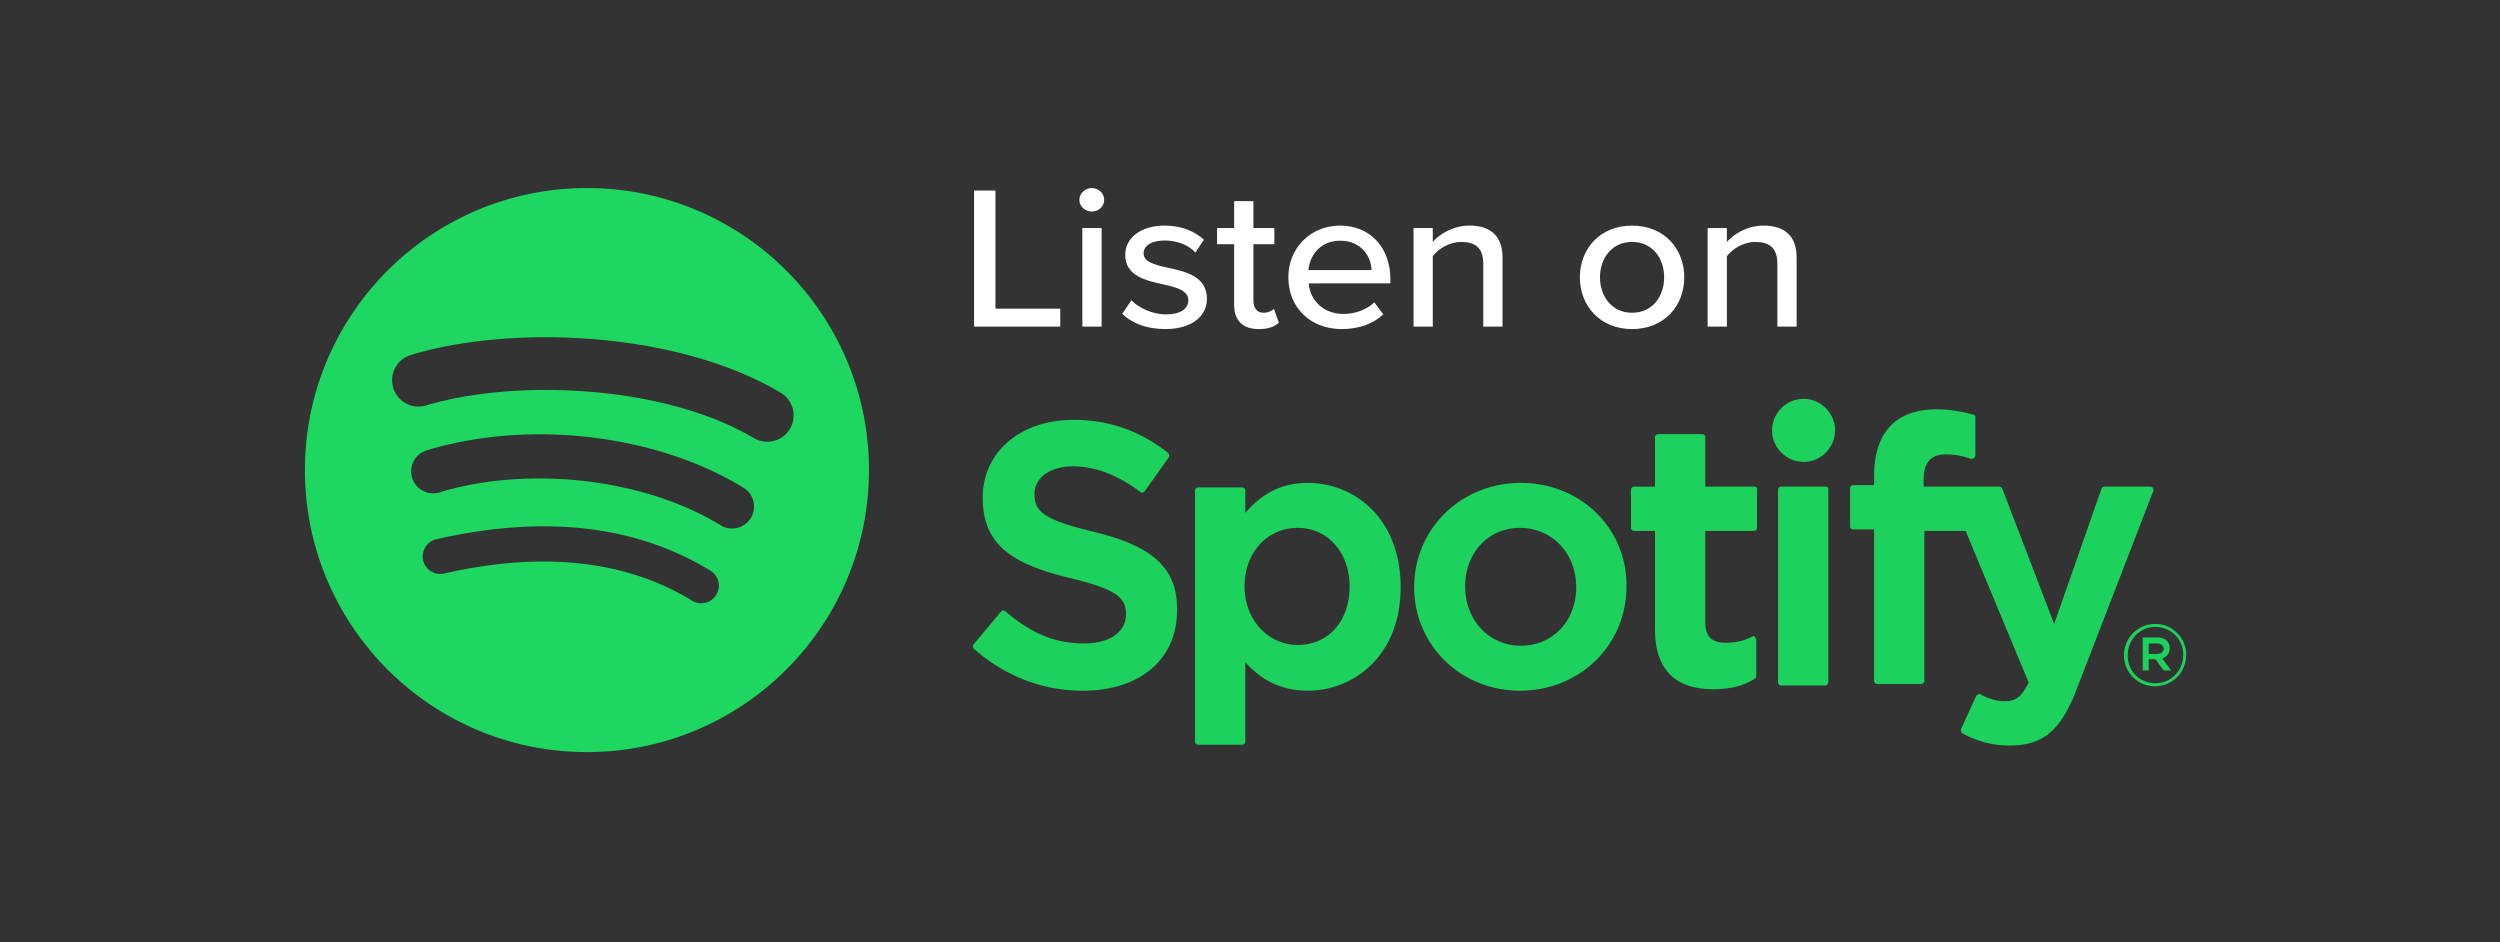 <svg xmlns="http://www.w3.org/2000/svg" width="130" height="49" fill="none">
    <rect width="100%" height="100%" fill="#333333" stroke="none"/>
    <path fill="#fff" d="M50.651 16.983V9.906h1.113v6.144h3.37v.933h-4.483zM56.772 11c-.344 0-.645-.266-.645-.605 0-.34.3-.616.645-.616.356 0 .645.276.645.616 0 .34-.289.605-.645.605zm-.49 5.984v-5.125h1.002v5.125h-1.001zm2.073-.668l.479-.7c.366.382 1.078.732 1.801.732.757 0 1.157-.297 1.157-.732 0-.51-.611-.68-1.301-.828-.912-.202-1.98-.435-1.98-1.539 0-.817.734-1.517 2.047-1.517.923 0 1.59.318 2.046.732l-.445.669c-.311-.361-.912-.627-1.59-.627-.679 0-1.102.255-1.102.669 0 .446.579.594 1.246.743.935.201 2.047.446 2.047 1.623 0 .881-.756 1.57-2.169 1.57-.901 0-1.69-.264-2.236-.795zm7.1.796c-.845 0-1.28-.457-1.28-1.263v-3.152h-.889v-.838h.89v-1.4h1.001v1.4h1.09v.838h-1.09v2.94c0 .36.178.626.523.626.233 0 .445-.096.545-.201l.256.721c-.212.19-.523.329-1.046.329zm1.538-2.696c0-1.485 1.124-2.684 2.692-2.684 1.613 0 2.614 1.199 2.614 2.77v.233H68.05c.078.87.745 1.591 1.824 1.591.568 0 1.19-.212 1.591-.604l.467.626c-.534.498-1.29.764-2.158.764-1.602 0-2.78-1.083-2.78-2.696zm2.692-1.899c-1.079 0-1.59.828-1.646 1.528h3.281c-.022-.679-.5-1.528-1.635-1.528zm7.445 4.467v-3.278c0-.85-.456-1.125-1.146-1.125-.623 0-1.19.36-1.48.742v3.662h-1v-5.126h1v.722c.357-.414 1.069-.85 1.903-.85 1.135 0 1.724.574 1.724 1.656v3.598H77.13zm7.737.128c-1.668 0-2.714-1.21-2.714-2.695 0-1.475 1.046-2.685 2.714-2.685 1.68 0 2.714 1.21 2.714 2.685 0 1.485-1.034 2.695-2.714 2.695zm0-.849c1.08 0 1.669-.87 1.669-1.846 0-.966-.59-1.836-1.669-1.836-1.068 0-1.668.87-1.668 1.836 0 .976.6 1.846 1.668 1.846zm7.556.722v-3.28c0-.848-.456-1.124-1.145-1.124-.623 0-1.19.36-1.48.743v3.66h-1.001v-5.125h1.001v.722c.356-.414 1.068-.85 1.902-.85 1.135 0 1.724.574 1.724 1.656v3.598h-1z"/>
    <path fill="#1ED760" fill-rule="evenodd" d="M39.196 22.78c-4.727-2.808-12.524-3.066-17.037-1.697a1.371 1.371 0 11-.796-2.625c5.18-1.572 13.791-1.268 19.233 1.962a1.372 1.372 0 01-1.4 2.36zm-.155 4.157a1.144 1.144 0 01-1.572.377c-3.941-2.423-9.951-3.125-14.614-1.71a1.145 1.145 0 01-1.426-.761 1.145 1.145 0 01.762-1.426c5.326-1.616 11.948-.834 16.474 1.948.538.332.707 1.035.376 1.572zm-1.794 3.993a.913.913 0 01-1.257.305c-3.444-2.105-7.778-2.58-12.883-1.414a.914.914 0 11-.407-1.782c5.586-1.277 10.378-.727 14.244 1.635a.914.914 0 01.303 1.257zM30.521 9.778c-8.099 0-14.665 6.566-14.665 14.665 0 8.1 6.566 14.665 14.665 14.665 8.1 0 14.665-6.565 14.665-14.665 0-8.099-6.565-14.665-14.665-14.665z" clip-rule="evenodd"/>
    <path fill="#1DD15D" d="M112.045 35.684c-.897 0-1.6-.742-1.6-1.6 0-.897.703-1.639 1.639-1.639.898 0 1.6.742 1.6 1.6 0 .897-.702 1.639-1.639 1.639zm.039-3.083c-.819 0-1.443.664-1.443 1.483 0 .82.624 1.444 1.443 1.444.82 0 1.444-.664 1.444-1.483a1.44 1.44 0 00-1.444-1.444zm.351 1.64l.469.623h-.391l-.429-.585h-.351v.585h-.312v-1.716h.741c.39 0 .664.195.664.546a.552.552 0 01-.391.546zm-.273-.781h-.429v.546h.429c.195 0 .351-.117.351-.273-.039-.195-.156-.273-.351-.273zM56.836 27.646c-2.575-.625-3.044-1.054-3.044-1.951 0-.859.82-1.444 1.99-1.444s2.302.43 3.512 1.327c.039.039.078.039.117.039.039 0 .078-.04.117-.078l1.249-1.756c.039-.078.039-.156-.04-.234-1.443-1.132-3.043-1.717-4.916-1.717-2.77 0-4.72 1.678-4.72 4.058 0 2.536 1.677 3.472 4.564 4.175 2.458.585 2.888 1.053 2.888 1.872 0 .937-.859 1.522-2.185 1.522-1.483 0-2.732-.507-4.097-1.678-.04-.038-.078-.038-.117-.038-.04 0-.078.039-.117.078l-1.405 1.677c-.078.078-.039.156 0 .234 1.6 1.405 3.55 2.185 5.658 2.185 3.004 0 4.916-1.638 4.916-4.175.039-2.184-1.249-3.355-4.37-4.096zM67.995 25.11c-1.288 0-2.342.507-3.239 1.56V25.5a.168.168 0 00-.156-.157h-2.302a.168.168 0 00-.156.157v13.07c0 .078.078.156.156.156H64.6a.168.168 0 00.156-.156v-4.136c.859.976 1.951 1.483 3.239 1.483 2.419 0 4.838-1.834 4.838-5.384 0-3.59-2.42-5.424-4.838-5.424zm2.185 5.384c0 1.795-1.093 3.043-2.693 3.043-1.56 0-2.77-1.326-2.77-3.043 0-1.756 1.17-3.044 2.77-3.044 1.561 0 2.693 1.288 2.693 3.044zM79.076 25.11c-3.083 0-5.54 2.38-5.54 5.423 0 3.004 2.418 5.384 5.5 5.384 3.122 0 5.541-2.38 5.541-5.423.04-3.005-2.38-5.385-5.501-5.385zm0 8.466c-1.639 0-2.888-1.327-2.888-3.082 0-1.756 1.21-3.044 2.849-3.044 1.677 0 2.926 1.327 2.926 3.083 0 1.756-1.21 3.043-2.887 3.043zM91.21 25.305h-2.536V22.73a.168.168 0 00-.156-.156h-2.302a.168.168 0 00-.156.156v2.575h-1.093a.168.168 0 00-.156.157v1.99c0 .077.078.155.156.155h1.093v5.112c0 2.068 1.014 3.121 3.043 3.121.82 0 1.522-.156 2.146-.546.039-.04.078-.078.078-.156v-1.873a.296.296 0 00-.078-.156.119.119 0 00-.156 0c-.43.234-.859.312-1.366.312-.741 0-1.053-.351-1.053-1.092v-4.721h2.536a.168.168 0 00.156-.157v-1.99c.039-.077-.039-.156-.156-.156zM100.027 25.305v-.312c0-.937.352-1.366 1.171-1.366.468 0 .858.078 1.287.234.039 0 .118 0 .157-.039.039-.039.078-.078.078-.156v-1.95c0-.079-.039-.157-.117-.157-.469-.117-1.054-.273-1.912-.273-2.107 0-3.239 1.21-3.239 3.473v.468H96.36a.168.168 0 00-.156.156v1.99c0 .078.078.156.156.156h1.092v7.881c0 .079.078.157.156.157h2.302c.078 0 .156-.078.156-.157v-7.803h2.146l3.278 7.882c-.39.819-.742.975-1.249.975-.39 0-.819-.117-1.248-.351-.039-.04-.078-.04-.117 0-.039 0-.078.039-.117.078l-.781 1.716c-.039.079 0 .157.078.235.82.429 1.561.624 2.458.624 1.717 0 2.654-.78 3.473-2.926l3.98-10.301c.039-.039 0-.117 0-.156-.039-.04-.078-.078-.156-.078h-2.38c-.078 0-.118.039-.157.117l-2.458 7.023-2.692-7.023c-.039-.078-.078-.117-.156-.117h-3.941zM94.916 25.305h-2.302a.168.168 0 00-.156.156v10.027c0 .078.078.156.156.156h2.302a.168.168 0 00.156-.156V25.461c.04-.078-.039-.156-.156-.156zM93.785 20.74c-.897 0-1.639.742-1.639 1.639s.742 1.639 1.64 1.639c.897 0 1.638-.742 1.638-1.639s-.742-1.639-1.639-1.639z"/>
</svg>